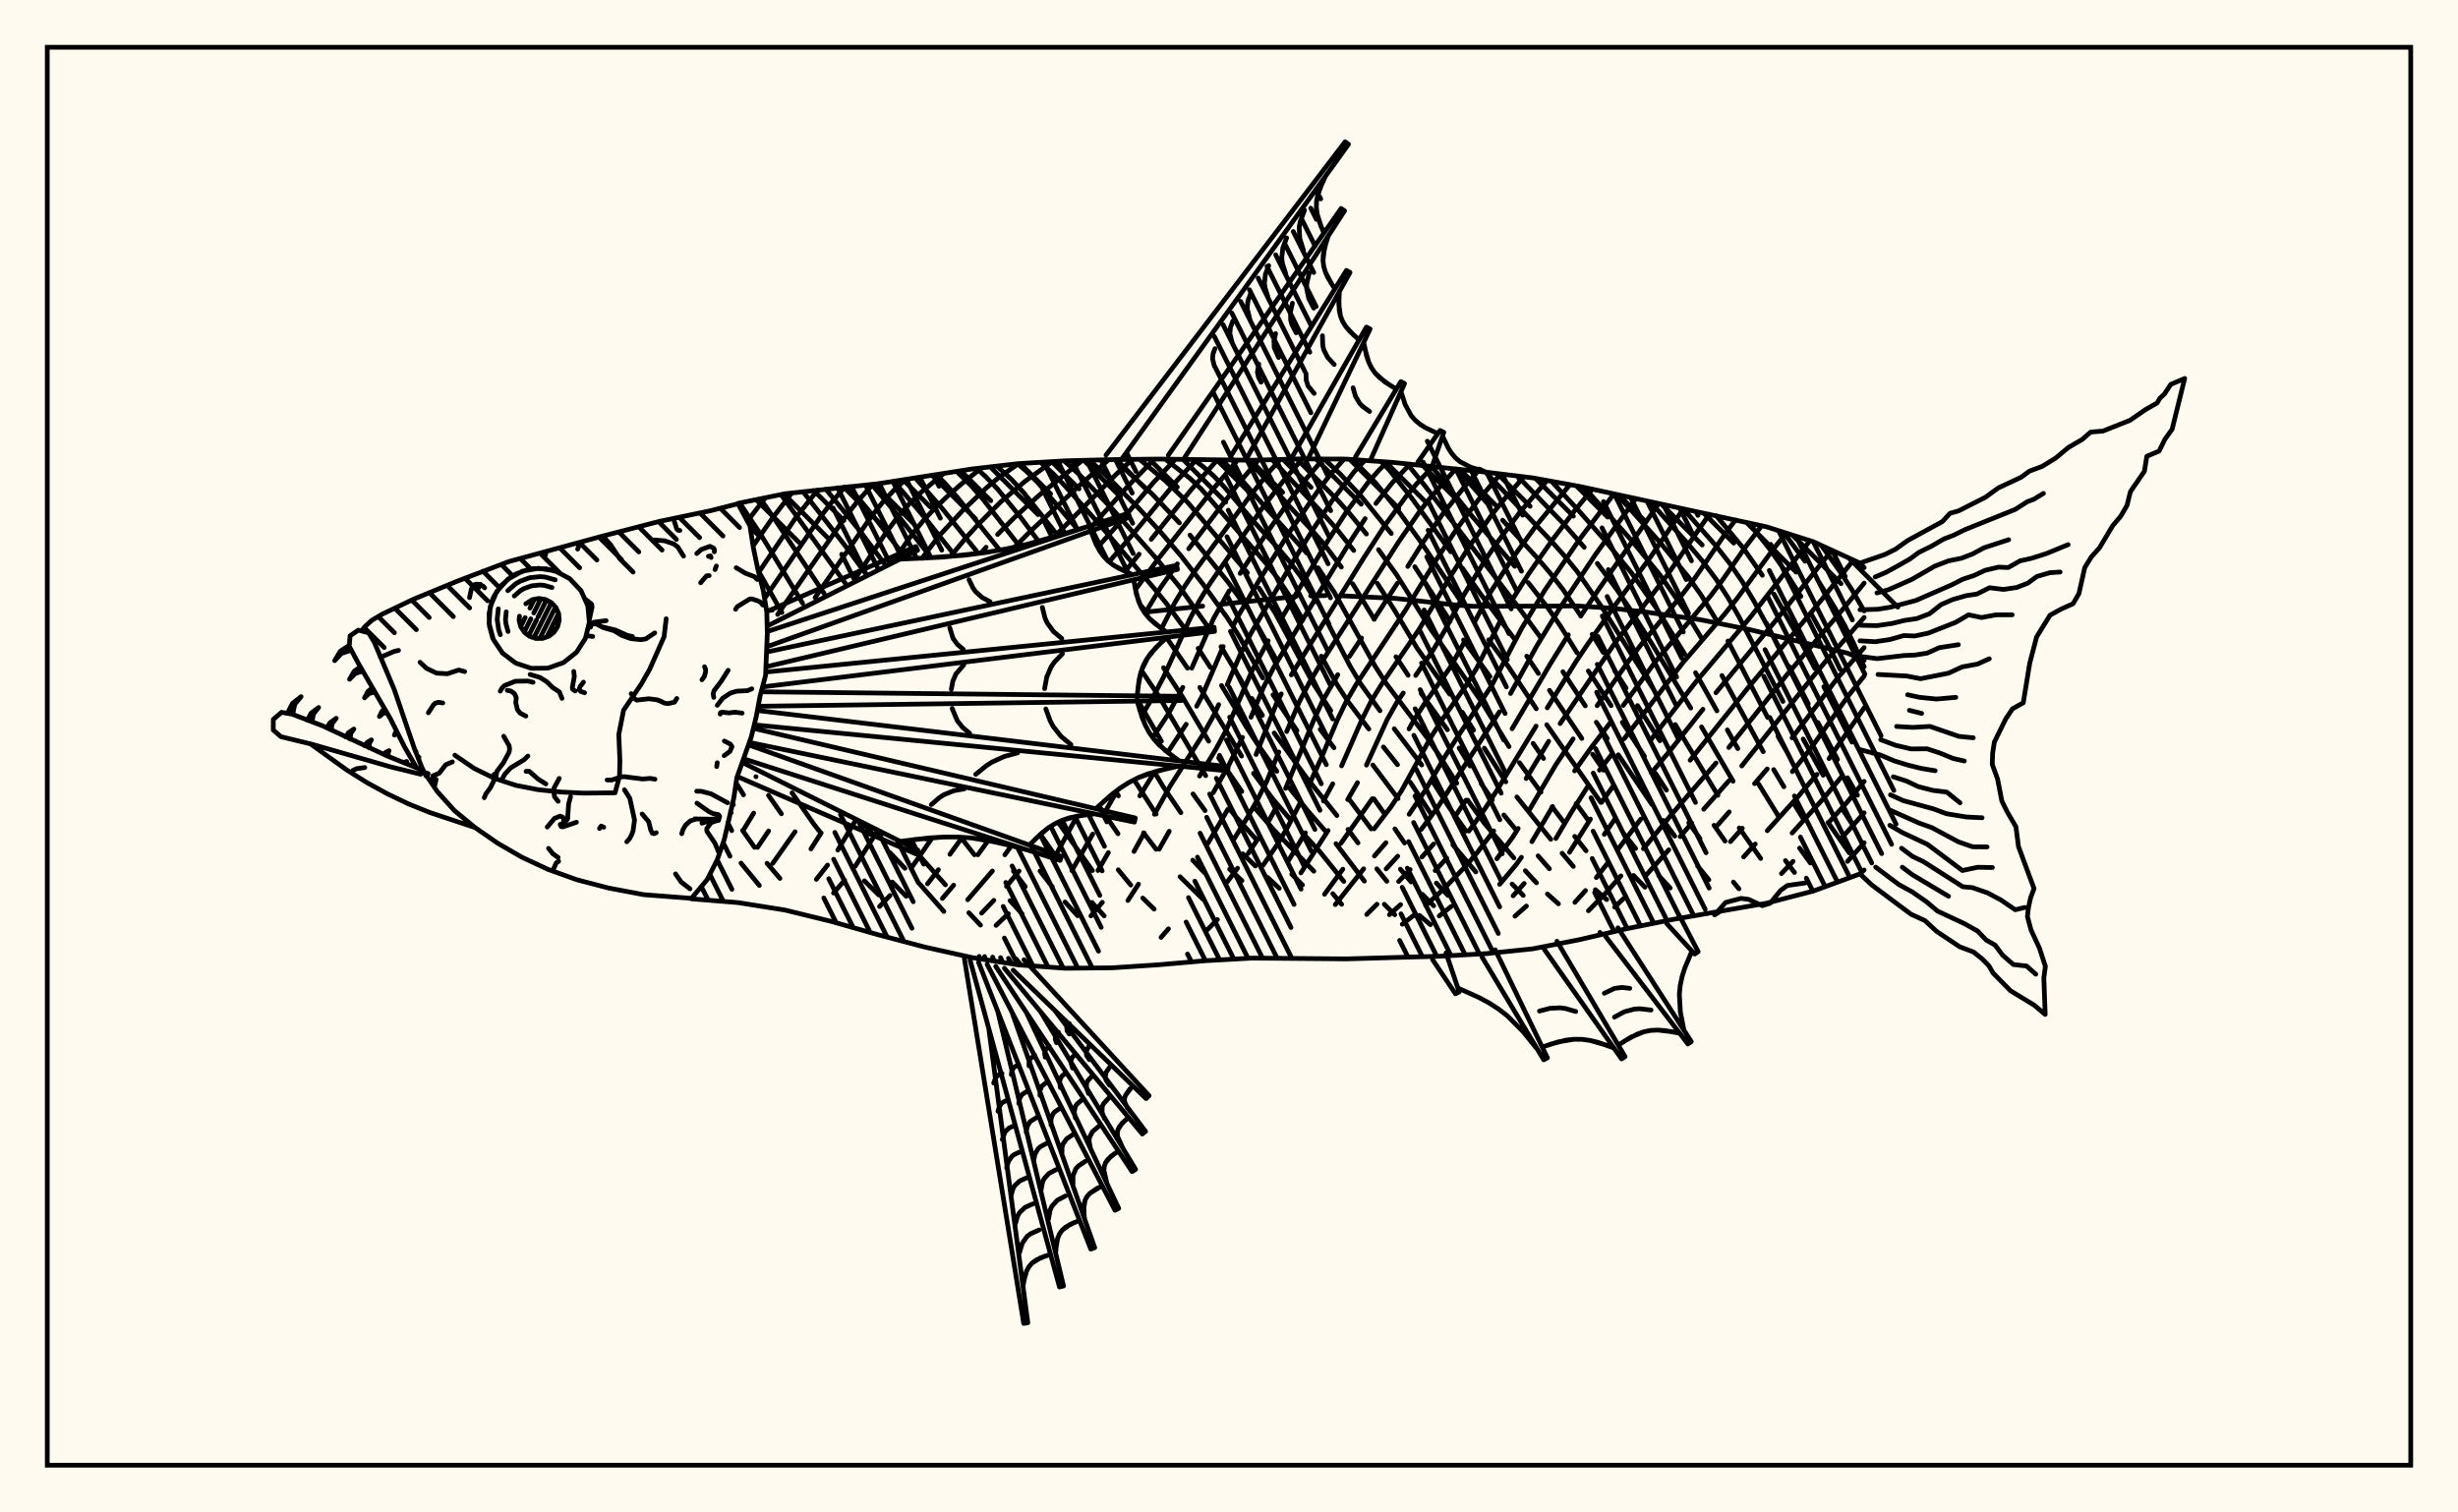 <svg xmlns="http://www.w3.org/2000/svg" width="520" height="320"><rect x="0" y="0" width="520" height="320" fill="floralwhite"/><rect x="10" y="10" width="500" height="300" stroke="black" stroke-width="1" fill="none"/><path stroke="black" stroke-width="1" fill="none" stroke-linecap="round" stroke-linejoin="round" d="
M 156.13 106.5 166.03 104.47 185.81 102.34 205.59 99.23 215.48 98.09 225.37 97.5 235.26 97.24 245.15 97.13 264.93 97.38 274.82 97.1 284.71 97.13 294.6 97.83 314.37 99.9 324.26 101.11 334.15 102.91 373.71 111.46 383.6 114.61 393.49 119.14 394.37 120.1 
M 394.37 184.07 393.49 184.9 383.6 188.53 373.71 191.1 353.93 194.53 344.04 196.51 334.15 198.81 324.26 200.75 314.37 201.77 304.49 202.32 284.71 202.88 264.93 202.71 255.04 203.26 245.15 204.12 235.26 204.77 225.37 204.86 215.48 204.15 205.59 202.59 195.7 200.39 185.81 197.78 175.92 194.96 166.03 192.54 156.14 190.97 146.28 190.17 
M 394.37 139.71 390.87 138.2 370.19 133.22 359.67 131.11 348.39 129.53 340.91 128.67 333.7 128.21 311.78 128.28 308.41 128.05 295.24 126.61 283.56 126.04 
M 280.4 126.01 277.28 126.07 
M 274.17 126.21 257.78 127.91 
M 254.44 128.24 242.09 129.53 
M 163.4 129.08 162.16 129.21 
M 156.76 182.61 160.64 187.34 
M 154.54 171.69 154.69 171.94 
M 157.1 175.7 159.62 179.27 
M 162.27 182.65 165 185.85 
M 155.73 165.63 157.3 168.17 
M 159.92 164.33 159.93 164.34 
M 162.58 168.28 165.31 172.18 
M 167.56 167.75 172.16 174.35 173.62 176.21 
M 182.87 186.37 185.92 189.36 
M 188.77 186.62 191.72 189.64 
M 183.16 174.75 184.92 176.75 
M 188.2 180.33 191.44 183.71 
M 194.46 186.92 199.68 192.84 
M 191.67 177.85 200.01 187.21 
M 204.96 193.12 207.43 195.73 
M 160.41 120.75 165.41 129.6 
M 156.5 106.42 161.02 113.22 169.79 127.62 
M 203.32 177.23 206.14 180.85 
M 213.68 190.55 216.26 193.39 
M 160.86 105.53 163.86 109.8 174.34 125.56 
M 214.4 184.31 216.9 187.59 
M 165.22 104.64 178.9 123.5 
M 220.02 184.28 222.64 187.66 
M 225.31 190.84 227.98 193.75 
M 169.89 104.03 179.26 116.07 183.26 121.53 
M 220.36 176.9 222.94 180.61 
M 230.99 190.92 233.59 193.78 
M 174.7 103.48 182.13 112.6 187.4 119.66 
M 223.85 173.96 231.11 184.19 
M 179.57 102.97 184.93 109.38 191.76 118.25 
M 236.57 184.03 239.22 187.26 
M 241.75 190.01 244.16 192.35 
M 184.42 102.48 190.44 109.64 196.99 118.01 
M 232.48 170.49 236.52 176.4 
M 189.08 101.82 196.12 110.09 202.09 117.64 
M 236.03 167.46 236.61 168.38 
M 241.92 176.2 244.58 179.69 
M 249.64 185.49 254.46 190.23 
M 193.64 101.11 199.23 107.46 206.98 117.1 
M 239.92 164.99 244.59 172.24 
M 252.32 181.99 254.81 184.64 
M 198.06 100.41 199.81 102.14 202.38 105.04 211.49 116.38 
M 244.2 163.31 246.03 166.37 249.82 171.95 
M 260.14 183.9 262.74 186.34 
M 202.38 99.74 205.48 102.79 207.97 105.65 215.66 115.52 
M 240.57 147.94 245.7 156.83 
M 252.39 167.98 254.93 171.51 
M 262.93 180.66 265.58 183.23 
M 268.17 185.65 270.63 187.94 
M 206.6 99.12 208.44 100.77 210.99 103.41 215.97 109.52 219.7 114.51 
M 241.49 141.87 245.07 147.16 255.07 164.12 
M 260.14 171.17 261.5 172.88 265.58 177.39 
M 273.28 184.96 275.54 187.24 
M 210.91 98.62 214 101.45 216.56 104.23 223.81 113.35 
M 246.14 141.27 250.16 147.45 255.7 156.82 
M 257.81 160.34 262.71 167.46 
M 265.4 170.9 269.44 175.54 277.95 184.33 
M 281.96 189.08 283.83 191.34 
M 215.26 98.11 217.08 99.65 219.65 102.22 228.02 112.06 
M 241.17 127.89 242.76 129.79 
M 246.79 134.91 251.22 141.37 
M 253.82 145.44 262.66 159.97 
M 265.19 163.61 269.18 168.93 273.07 173.51 
M 275.59 176.26 279.19 180.16 284.28 186.49 
M 220.14 97.81 222.81 100.23 225.29 102.8 232.57 110.91 244.14 124.46 246.72 127.63 250.76 133.17 
M 253.47 137.18 256.06 141.2 
M 258.42 145.04 263.74 153.92 266.14 157.6 270.12 163.19 
M 272.77 166.7 276.61 171.49 280.34 175.77 
M 282.63 178.5 288.64 186.43 
M 292.86 191.32 295.07 193.54 
M 225.16 97.52 228.46 100.53 235.62 108.02 244.7 118.25 249.41 124 255.77 132.95 
M 258.31 136.82 262.74 144.26 
M 264.83 147.77 267.07 151.35 
M 269.56 155.09 276.33 164.45 282.83 172.55 
M 285.17 175.49 287.29 178.34 
M 291.27 183.82 293.39 186.46 
M 300.28 193.67 302.61 195.64 
M 230.5 97.37 233.91 100.5 240.91 107.54 245.45 112.48 249.92 117.7 254.55 123.67 259.59 130.64 261.99 134.37 267.14 143.44 
M 269.31 147.01 274.37 154.57 
M 285.45 169.15 290.09 175.38 
M 296.26 183.9 298.52 186.6 
M 300.89 189.21 303.3 191.64 
M 235.77 97.23 243.78 104.56 249.51 110.63 
M 251.74 113.21 259.85 123.22 263.54 128.37 
M 265.8 131.96 269.8 139.23 
M 279.3 154.32 282.2 158.21 
M 290.64 169 292.97 172.26 
M 295.1 175.37 297.14 178.36 
M 303.87 186.84 306.31 189.44 
M 241.04 97.17 246.59 101.77 251.27 106.31 263.9 121.18 
M 266.36 124.43 269.76 129.67 277.79 144.57 281.53 150.36 
M 290.43 161.85 295.76 168.96 
M 246.53 97.15 251.73 101.19 254.05 103.38 267.81 119.16 270.27 122.29 272.56 125.72 275.63 131.18 
M 279.53 138.83 282.74 144.66 285.21 148.48 289.58 154.24 
M 292.67 158.04 295.65 161.79 
M 298.33 165.48 302.88 172.44 
M 307.36 178.74 312.21 184.48 
M 252.54 97.25 254.43 98.65 256.71 100.65 258.9 102.91 265.42 110.56 270.32 115.9 272.79 118.79 275.17 121.97 278.47 127.31 
M 280.51 131.07 285.59 140.89 287.89 144.75 291.94 150.38 
M 294.96 154.19 300.77 161.85 
M 303.24 165.59 306.65 170.94 310.15 175.82 
M 319.89 187.04 322.24 189.45 
M 258.39 97.32 261.51 100.18 267.96 107.61 276.45 117.02 
M 278.85 120.14 282.3 125.36 290.89 140.91 293.34 144.72 302 156.21 304.65 160.08 308.18 165.71 
M 310.5 169.3 314.14 174.32 320.28 181.53 
M 322.68 184.22 325.04 186.78 
M 327.36 189.14 329.7 191.23 
M 263.93 97.37 266.29 99.77 272.88 107.22 277.69 112.34 280.14 115.16 283.77 119.99 
M 286.15 123.5 290.74 131.03 
M 295.32 138.95 297.89 142.87 
M 300.65 146.7 306.21 154.4 
M 308.69 158.26 311.01 162.07 
M 313.33 165.76 315.72 169.24 
M 318.15 172.43 320.57 175.4 
M 325.4 181.08 327.78 183.81 
M 269.13 97.26 280.24 109.07 282.68 111.81 286.39 116.47 
M 291.38 123.42 294.98 129.05 299.77 137.09 306.68 146.86 
M 309.32 150.66 311.75 154.49 
M 314.02 158.29 318.56 165.42 
M 320.9 168.62 328.07 177.58 
M 330.47 180.52 332.84 183.32 
M 337.51 188.24 339.9 190.33 
M 274.37 97.12 282.92 105.76 285.33 108.43 289.07 112.99 
M 291.63 116.3 295.43 121.57 302.75 133.24 313.66 148.8 319.24 157.97 
M 321.44 161.36 325.99 167.62 
M 328.34 170.68 330.73 173.81 
M 333.14 176.96 335.54 180.01 
M 280.14 97.12 283.42 100.18 288.1 105.16 294.34 112.88 
M 299.3 119.9 306.79 131.43 
M 309.61 135.4 315.21 143.15 
M 324.33 157.28 326.54 160.48 
M 333.43 170 335.83 173.32 
M 345.58 185.22 348 187.71 
M 286.18 97.23 290.97 102.12 295.79 108.06 300.67 114.78 309.31 127.61 
M 314.94 135.37 319.13 141.08 325.01 149.96 
M 327.22 153.34 338.64 169.76 
M 343.55 176.42 346.02 179.53 
M 350.91 185.25 353.34 187.89 
M 292.22 97.66 293.88 99.41 298.5 105.18 306.92 116.75 
M 309.4 120.23 313.21 125.67 320.31 135.09 
M 322.99 138.83 325.46 142.49 
M 327.8 146.06 334.64 156.24 
M 336.93 159.58 339.24 162.96 
M 297.69 98.13 301.24 102.52 321.68 129.08 325.78 134.68 
M 330.64 142.12 335.37 149.34 
M 337.71 152.81 340.03 156.23 
M 342.36 159.69 349.45 170.18 
M 351.87 173.58 354.3 176.9 
M 359.13 183.21 361.51 186.14 
M 302.86 98.64 311.06 108.79 320.46 119.82 
M 323.3 123.26 327.51 128.68 330.1 132.43 333.66 138.15 
M 336.02 141.96 340.84 149.29 
M 343.21 152.83 347.9 160.02 
M 350.23 163.63 352.55 167.18 
M 357.26 174.08 359.64 177.42 
M 366.71 186.63 367.88 188.05 
M 308.23 99.22 315.22 107.14 
M 317.88 110.06 324.96 117.77 327.84 121.12 330.63 124.69 334.45 130.34 
M 336.83 134.21 339.19 138.07 
M 341.57 141.87 344 145.59 
M 346.42 149.28 351.15 156.73 
M 362.61 174.62 364.94 177.95 
M 314.26 99.89 328 114.28 330.87 117.49 333.65 120.91 338.84 128.4 349.66 145.6 
M 354.41 153.3 363.42 168.27 
M 367.94 175.17 372.48 181.63 
M 321.02 100.71 330.97 111.01 335.15 115.79 
M 337.92 119.2 342.03 124.71 344.64 128.57 349.48 136.24 357.69 149.81 
M 359.97 153.8 366.64 165.29 
M 377.72 182.09 379.63 184.6 
M 328.22 101.83 333.89 107.94 339.4 114.18 345.16 121.22 350.56 128.89 356.44 138.43 
M 358.7 142.33 363.22 150.4 
M 365.43 154.43 367.64 158.39 
M 372.05 165.89 376.34 172.85 
M 380.71 179.44 382.98 182.59 
M 335.17 103.14 345.14 114.32 351.15 121.61 356.5 129.29 359.97 135.04 
M 364.28 142.93 373.02 159.05 
M 375.23 162.83 377.39 166.46 
M 379.48 169.96 381.57 173.39 
M 342.12 104.67 351 114.55 357.15 122.04 359.87 125.89 363.41 131.71 
M 365.56 135.63 373.96 151.81 
M 376.15 155.8 378.36 159.66 
M 386.73 174.02 391.22 180.45 
M 349.14 106.22 356.94 114.88 360.11 118.64 363.01 122.5 365.55 126.43 367.82 130.38 377.19 148.41 
M 381.47 156.36 385.7 164.02 
M 389.8 171.22 391.94 174.55 
M 356.17 107.72 362.89 115.33 365.9 119.16 368.6 123.08 370.99 127.07 376.39 137 
M 378.47 140.97 382.55 148.92 
M 384.58 152.86 388.74 160.69 
M 390.85 164.56 392.95 168.24 
M 363.07 109.1 368.73 115.87 372.83 121.72 
M 375.29 125.69 380.89 135.6 383.93 141.43 
M 385.84 145.29 391.78 157.01 
M 370.02 110.63 374.57 116.41 377.26 120.27 380.99 126.18 
M 383.31 130.13 386.53 135.97 389.28 141.62 
M 377.34 112.61 381.85 118.74 
M 384.46 122.59 388.09 128.47 390.25 132.35 392.15 136.13 394.37 141.09 
M 385.3 115.38 389.23 120.89 391.75 124.73 394.37 129.26 
M 156.19 106.48 156.13 106.56 
M 161.91 105.31 158.11 110.26 
M 167.5 104.3 163.26 109.82 159.32 115.5 
M 172.98 103.67 168.27 109.64 160.5 121.11 
M 178.72 103.05 175.91 106.31 173.5 109.45 161.75 126.63 
M 184.69 102.45 181.24 106.27 178.87 109.34 164.52 130 
M 191.6 101.43 189.13 103.69 186.63 106.39 184.27 109.37 172.44 126.42 
M 199.68 100.16 194.83 104.18 192.23 106.75 189.76 109.59 187.43 112.72 180.74 122.67 
M 207.66 98.99 203.22 102.54 200.61 104.83 197.98 107.32 195.43 110.03 192.99 113 188.8 119.03 
M 215.47 98.09 211.22 101.09 208.77 103.14 203.71 107.96 198.64 113.4 195.06 118.12 
M 159.44 172.04 157.21 175.71 
M 222.62 97.67 216.83 101.85 211.77 106.13 206.77 111.14 204.28 113.87 201.09 117.73 
M 162.6 175.81 160.26 179.29 
M 228.98 97.41 219.9 104.73 214.77 109.33 211.04 113.08 
M 208.61 115.78 207.52 117.03 
M 168.19 175.98 163.47 182.68 
M 234.55 97.26 228.1 102.95 217.75 112.63 214.67 115.74 
M 173.72 176.22 171.56 179.61 
M 239.54 97.19 236.07 100.41 223.01 113.59 
M 180.91 173.74 177.25 179.85 
M 175.07 183.03 172.7 186.05 
M 244.21 97.14 238.86 102.59 230.57 111.81 
M 185.6 175.84 180.95 183.25 
M 178.7 186.23 176.33 188.94 
M 248.66 97.18 244.03 102.07 236.8 110.66 232.21 115.77 
M 253.12 97.25 249.17 101.47 239.55 113.18 234.64 118.86 
M 197.23 177.24 192.72 183.76 
M 188.29 189.46 186.07 191.8 
M 257.5 97.31 252.02 103.59 243.55 114.11 
M 240.98 117.25 238.02 120.9 
M 203.56 177.16 200.96 180.75 
M 198.52 184.01 196.22 187 
M 261.82 97.35 256.97 103.09 245.05 118.21 240.21 124.74 
M 209.08 177.82 206.87 180.85 
M 201.75 187.28 199.37 190.09 
M 266.21 97.35 261.73 102.67 251.48 116.1 
M 249.07 119.29 245.51 124.33 242.23 129.76 
M 213.98 178.92 212.58 180.86 
M 209.94 184.29 204.72 190.36 
M 270.86 97.21 268.72 99.58 264.28 105.14 253.01 120.51 250.71 123.92 248.54 127.5 245.72 132.98 
M 242.8 139.16 241.57 141.65 
M 215.58 184.29 212.92 187.53 
M 210.25 190.49 207.66 193.2 
M 275.49 97.1 271.34 101.94 266.92 107.68 255.89 123.57 253.65 127.25 251.64 131.13 246.14 143.26 244.14 147.09 241.51 151.45 
M 227.86 172.67 223.55 180.56 
M 213.32 193.31 210.72 195.79 
M 279.92 97.12 276.31 101.33 271.81 107.32 267.69 113.2 262.35 121.33 
M 260.05 124.99 256.73 130.87 252.12 141.36 
M 250.23 145.43 247.08 151.19 243.87 156.04 
M 235.72 168.38 233.4 172.43 
M 231.18 176.47 226.75 184.2 
M 284.35 97.13 281.35 100.51 279.02 103.57 272.63 112.83 266.48 122.61 261.88 130.43 260.8 132.53 
M 258.77 136.8 254.21 147.47 253.16 149.42 
M 250.94 153.24 247.02 159.18 
M 244.26 163.3 241.13 168.39 
M 234.48 180.39 232.28 184.18 
M 288.74 97.41 286.5 99.78 281.82 105.92 277.56 112.35 273.58 118.74 264.61 134.05 262.44 138.33 259.63 144.87 
M 257.81 149.09 256.87 151.16 254.71 155.06 247.53 166.34 244.23 172.28 
M 242.06 176.23 239.9 180.15 
M 233.21 190.9 230.79 193.79 
M 293.46 97.75 291.77 99.42 289.33 102.2 284.7 108.5 280.47 115.14 270.71 131.49 
M 268.28 135.57 264.89 141.89 259.34 154.62 257.21 158.54 253.76 164.2 
M 247.36 175.88 245.21 179.68 
M 240.85 187.07 238.61 190.52 
M 298.28 98.19 294.58 102.1 291.08 106.52 
M 288.79 109.74 285.49 114.81 269.47 141.19 267.34 145.34 264.64 151.75 
M 262.86 156.01 259.88 162.04 256.65 167.73 
M 303.16 98.67 299.68 102.39 297.41 105.1 292.94 111.2 288.47 118.1 273.19 142.79 
M 271.06 146.81 270.05 148.85 265.73 159.63 
M 259.77 171.21 255.57 178.38 
M 307.96 99.19 302.45 105.49 300.25 108.33 295.94 114.57 279.18 140.76 276.91 144.58 274.88 148.46 272.2 154.78 
M 270.54 159.11 267.97 165.35 266.04 169.14 264.02 172.73 260.87 177.83 
M 247.19 196.52 245.62 198.33 
M 312.65 99.71 309.85 102.95 305.28 108.68 301 114.79 297.82 119.85 
M 295.61 123.41 290.68 131.03 
M 288.04 134.99 285.45 138.92 
M 283.01 142.75 279.75 148.4 277.93 152.35 271.98 166.8 
M 270.14 170.56 268.22 174.05 
M 266.2 177.36 264.07 180.56 
M 261.81 183.7 259.46 186.8 
M 317.44 100.28 312.76 105.75 308.19 111.89 303.91 118.34 297.33 129.1 286.94 144.75 284.77 148.48 282.92 152.32 279.55 160.32 276.86 166.24 
M 275.01 169.98 272.29 175.21 270.39 178.43 267.23 183.05 
M 257.55 194.56 255.17 196.95 
M 322.39 100.88 318.32 105.51 315.83 108.61 311.18 115.1 306.82 121.97 300.23 133.14 292.32 144.72 290 148.5 288.08 152.33 283.82 162.04 
M 281.95 165.84 279.98 169.48 
M 276.17 176.19 272.39 182.39 
M 327.28 101.66 321.58 108.33 316.64 114.9 314.28 118.38 309.78 125.71 305.67 133.35 303.4 137.21 299.49 142.91 
M 296.87 146.63 295.59 148.47 293.45 152.27 289.08 161.88 
M 287.18 165.6 285.11 169.17 
M 280.96 175.72 275.21 184.68 
M 332.12 102.54 324.96 111.24 319.98 118.08 315.12 125.6 312.01 131.49 
M 310.04 135.41 306.79 141.21 301.55 148.59 299.13 152.32 298.09 154.22 
M 290.3 169 283.66 178.45 
M 336.86 103.51 333.21 107.94 328.39 114.26 323.4 121.4 319.67 127.28 
M 317.43 131.31 312.44 141.28 310.14 145.06 304.95 152.46 302.57 156.22 296.53 167.25 294.31 170.65 290.71 175.36 
M 284.08 183.89 280.21 189.2 
M 341.43 104.51 334.14 114.13 326.8 124.89 321.89 133 315.57 145.05 308.06 156.35 305.67 160.1 301.44 167.34 298.11 172.29 
M 293.2 178.3 290.76 181.11 
M 288.49 183.82 282.49 191.39 
M 346.05 105.53 337.44 117.45 330.07 128.53 325.09 136.7 319.56 146.73 
M 317.2 150.61 304.11 170.86 300.66 175.5 
M 295.69 181.15 293.24 183.84 
M 350.9 106.6 338.27 124.6 334.4 130.34 
M 331.79 134.31 328.03 140.38 319.89 154.19 
M 310.15 169.29 307.91 172.6 
M 303.28 178.58 300.81 181.33 
M 298.32 183.97 295.89 186.51 
M 291.31 191.31 289.13 193.48 
M 356.09 107.7 349.13 117.92 341.39 128.45 335.96 136.17 333.33 140.1 327.33 149.77 
M 324.96 153.63 316.53 167.46 314.19 171.05 310.75 175.83 
M 306.07 181.56 303.62 184.2 
M 296.31 191.39 293.94 193.53 
M 361.61 108.81 352.69 121.72 341.58 136.14 330.05 153.09 
M 327.63 156.84 322.86 164.72 
M 316 175.79 312.55 180.33 310.21 183.1 305.32 188.19 301.59 191.58 
M 299.11 193.65 296.66 195.55 
M 367.18 110 365.54 112.11 358.67 122.15 356.02 125.61 347.34 136.19 344.48 139.94 337.88 149.31 
M 332.8 156.33 329.14 161.8 323.4 171.59 
M 321.18 175.28 320.07 177.05 316.67 181.69 
M 307.01 191.78 304.47 193.8 
M 372.7 111.23 369.12 115.91 364.46 122.64 361.89 126.06 350.22 139.98 343.4 149.25 
M 340.75 152.79 336.83 157.89 333.11 163.1 
M 328.47 170.64 324.08 178.08 
M 321.86 181.38 320.74 182.95 317.26 187.1 
M 377.86 112.78 374.96 116.44 367.46 126.65 364.78 130.02 355.99 140.24 343.61 156.3 
M 340.96 159.63 338.37 162.95 
M 335.9 166.39 332.44 171.84 329.15 177.41 
M 322.45 186.92 320.11 189.53 
M 382.9 114.38 370.21 130.68 358.82 144.21 349.19 156.58 
M 341.23 166.39 338.78 169.78 
M 336.46 173.3 332.03 180.34 
M 322.92 191.7 320.49 193.84 
M 387.55 116.42 375.62 131.34 363.01 146.57 
M 360.26 150.06 353.4 158.71 349.34 163.55 
M 341.72 173.17 339.39 176.54 
M 392.1 118.51 384.23 128.29 369.79 145.54 357.55 160.85 
M 347.11 173.3 342.34 179.62 
M 340.02 182.72 337.71 185.68 
M 335.42 188.42 333.17 190.92 
M 394.37 123.37 390.17 128.54 378.01 142.79 365.74 158.16 
M 363.03 161.43 353.76 172.16 347.67 179.57 
M 342.91 185.32 339.39 189.28 336.04 192.69 
M 394.37 130.64 386.41 139.69 383.44 143.28 368.47 162.06 
M 365.76 165.19 360.43 171.21 
M 357.9 174.14 355.45 177.01 
M 353.03 179.8 348.22 185.19 
M 343.47 190.11 341.58 191.93 
M 394.37 137.02 388.72 143.48 379.12 156.12 
M 373.86 162.69 371.18 165.8 
M 365.82 171.78 363.26 174.69 
M 394.37 143.03 390.99 147.25 383.07 158.35 379.18 163.26 
M 368.59 175.24 366.08 178.07 
M 394.37 149.75 386.94 160.51 
M 384.38 163.84 380.46 168.45 373.87 175.76 
M 371.33 178.58 368.87 181.31 
M 389.52 164.42 385.61 169.11 379.13 176.25 
M 394.37 165.32 390.76 169.74 386.85 174.04 
M 379.33 182.24 376.87 184.83 
M 394.37 171.98 389.54 177.39 
M 394.37 178.31 390.85 182.25 
M 233.98 96.29 284.57 30 285.28 30.52 237.23 97.22 
M 247.17 96.29 283.72 44.11 284.45 44.6 250.36 97.21 
M 260.35 96.55 284.84 57.21 285.6 57.65 263.53 97.37 
M 273.55 96.37 289.07 69.2 289.85 69.61 276.71 97.11 
M 286.77 96.64 296.36 80.74 297.14 81.15 289.86 97.5 
M 299.95 97.78 304.65 91.07 305.44 91.47 302.98 98.66 
M 312.93 99.24 314.38 99.9 
M 280.41 37.29 279.2 39.93 278.52 42.59 278.48 43.93 278.65 45.27 279.01 46.62 280.06 49.33 
M 280.98 49.95 280.17 52.58 279.89 55.14 280.04 56.38 280.41 57.6 280.95 58.79 282.39 61.14 
M 283.35 61.7 283.23 64.4 283.59 66.9 284.05 68.03 284.71 69.09 285.54 70.07 287.51 71.91 
M 288.5 72.43 289.1 75.28 289.55 76.6 290.14 77.82 290.91 78.92 292.94 80.78 295.4 82.33 
M 296.38 82.84 297.26 85.57 298.54 87.94 299.41 88.93 300.43 89.78 301.59 90.51 304.18 91.74 
M 305.17 92.25 306.37 94.76 307.08 95.88 307.91 96.87 308.88 97.69 311.2 98.88 313.87 99.67 
M 279.76 38.61 278.76 41.26 278.52 42.59 278.48 43.93 278.65 45.27 279.5 47.97 
M 275.98 44.47 275.08 46.85 274.85 48.05 274.97 50.47 275.74 52.9 
M 272.19 50.33 271.39 52.45 271.16 54.58 271.29 55.66 271.97 57.82 
M 268.4 56.19 267.7 58.04 267.5 59.91 267.62 60.85 268.21 62.74 
M 264.61 62.05 264.01 63.64 263.84 65.24 264.45 67.67 
M 260.82 67.91 260.32 69.23 260.18 70.57 260.69 72.59 
M 257.03 73.77 256.63 74.83 256.52 75.9 256.92 77.52 
M 280.54 51.27 279.94 53.87 279.89 55.14 280.04 56.38 280.41 57.6 281.64 59.97 
M 276.98 57.71 276.46 59.95 276.42 61.04 276.87 63.15 277.92 65.19 
M 273.42 64.15 272.99 66.02 273.06 67.83 273.32 68.71 274.21 70.41 
M 269.86 70.59 269.51 72.1 269.57 73.55 270.49 75.64 
M 266.3 77.03 266.01 78.73 266.24 79.81 266.78 80.86 
M 283.25 63.07 283.32 65.68 283.59 66.9 284.05 68.03 284.71 69.09 286.49 71.01 
M 279.77 71.04 279.83 73.04 280.03 73.97 280.89 75.65 282.26 77.12 
M 276.29 79.01 276.33 80.4 276.72 81.66 278.02 83.24 
M 288.77 73.87 289.55 76.6 290.14 77.82 290.91 78.92 291.85 79.9 294.14 81.57 
M 286.25 82.05 286.75 83.83 287.64 85.33 288.25 85.97 289.74 87.06 
M 162.2 129.41 193.75 115.63 194.12 116.43 162.29 132.47 
M 162.32 133.62 238.71 108.59 238.99 109.42 162.26 136.82 
M 162.23 137.94 248.91 119.61 249.1 120.47 162.06 141.08 
M 162 142.19 256.85 132.71 256.95 133.59 161.31 145.34 
M 161.03 146.37 249.95 147.32 249.95 148.21 160.39 149.43 
M 160.23 150.32 259.83 162.23 259.73 163.1 159.56 153.36 
M 159.38 154.09 240.18 173.07 239.99 173.94 158.53 157.08 
M 158.35 157.59 224.54 181.21 224.26 182.05 157.32 160.54 
M 157.04 161.31 194.18 179.88 193.8 180.68 155.97 164.29 
M 190.39 118.31 199.48 117.87 208.47 116.91 212.92 116.13 217.33 115.15 221.7 113.98 230.4 111.31 
M 230.76 112.36 231.9 115.2 233.43 117.66 234.41 118.69 235.55 119.57 236.81 120.32 239.59 121.58 
M 239.84 122.67 240.41 125.73 241.44 128.5 242.21 129.73 243.16 130.85 244.26 131.87 246.76 133.72 
M 246.88 134.83 244.47 137.07 242.53 139.55 241.83 140.92 241.31 142.4 240.96 143.95 240.57 147.22 
M 240.57 148.33 241.62 151.8 242.29 153.43 243.11 154.96 244.1 156.36 246.57 158.83 249.48 160.99 
M 249.36 162.09 244.94 163.09 240.77 164.55 238.82 165.56 236.96 166.74 235.19 168.1 231.81 171.11 
M 231.57 172.19 228.01 172.64 224.68 173.56 223.15 174.29 221.7 175.21 220.34 176.3 217.75 178.79 
M 217.4 179.84 211.48 178.3 205.53 177.29 202.54 177.09 199.53 177.1 196.51 177.29 190.44 178.01 
M 194.94 118.12 203.99 117.48 208.47 116.91 212.92 116.13 217.33 115.15 226.06 112.68 
M 231.31 113.8 232.6 116.49 233.43 117.66 234.41 118.69 235.55 119.57 238.18 120.97 
M 205 122.65 205.84 124.4 206.38 125.16 207.75 126.4 209.46 127.31 
M 240.1 124.22 240.85 127.16 241.44 128.5 242.21 129.73 243.16 130.85 245.48 132.81 
M 220.51 128.51 221.08 130.77 221.54 131.79 222.85 133.59 224.63 135.1 
M 200.92 132.8 201.63 135.09 202.55 136.34 203.79 137.39 
M 245.64 135.93 243.42 138.26 242.53 139.55 241.83 140.92 241.31 142.4 240.73 145.57 
M 224.76 138.31 223.05 140.1 222.37 141.09 221.44 143.27 220.99 145.7 
M 203.88 140.69 202.21 142.62 201.57 144.14 201.26 145.84 
M 241.07 150.09 242.29 153.43 243.11 154.96 244.1 156.36 245.26 157.65 247.99 159.93 
M 221.25 149.99 222.19 152.55 222.82 153.72 224.46 155.79 226.56 157.54 
M 201.43 149.89 202.52 152.49 203.67 153.93 205.13 155.14 
M 247.13 162.56 242.81 163.74 240.77 164.55 238.82 165.56 236.96 166.74 233.49 169.57 
M 215.29 159.28 212.48 160.05 209.88 161.23 208.68 162 206.42 163.84 
M 229.78 172.38 226.31 173.01 224.68 173.56 223.15 174.29 221.7 175.21 219.03 177.51 
M 204.01 166.9 201.75 167.31 199.7 168.14 198.76 168.74 197.02 170.24 
M 214.44 179.04 208.52 177.71 205.53 177.29 202.54 177.09 199.53 177.1 193.48 177.61 
M 216.62 203.05 243.09 231.82 242.46 232.44 214.34 205.26 
M 214.98 202.9 215.74 203.9 
M 223.13 213.75 242.35 239.39 241.66 239.93 212.49 204.86 
M 213.34 202.76 213.92 203.73 
M 220.16 214.09 240.24 247.41 239.49 247.88 210.65 204.45 
M 211.67 202.62 212.1 203.54 
M 217.13 214.21 236.67 255.67 235.88 256.07 208.83 204.03 
M 210 202.5 210.28 203.31 
M 214.09 214.16 231.59 263.98 230.76 264.28 207.02 203.61 
M 208.3 202.38 208.47 203.07 
M 211.08 213.98 224.99 272.08 224.14 272.3 205.23 203.17 
M 207.16 202.36 207.2 202.67 
M 209.19 217.66 217.44 279.87 216.57 280 204.02 202.83 
M 239.65 229.72 238.11 231.72 237.9 232.39 237.89 233.06 238.49 234.4 239.62 235.74 
M 238.74 236.43 237.36 237.67 236.5 239.01 236.37 239.73 236.44 240.49 237.55 242.94 
M 236.61 243.54 235 244.67 233.89 245.99 233.62 246.75 233.54 247.58 234.17 250.37 
M 233.17 250.86 230.58 252.46 229.98 253.14 229.56 253.91 229.26 255.74 229.43 257.83 
M 228.39 258.21 226.35 259.08 224.74 260.25 224.17 261.02 223.78 261.91 223.53 262.91 223.32 265.11 
M 222.24 265.39 220.09 266.14 218.34 267.24 217.69 267.99 217.2 268.87 216.85 269.88 216.41 272.12 
M 239.04 230.39 238.11 231.72 237.9 232.39 237.89 233.06 238.1 233.72 239.02 235.07 
M 234.77 225.77 234 226.87 233.82 227.97 233.99 228.53 234.75 229.63 
M 230.49 221.16 229.75 222.46 229.88 223.33 230.47 224.2 
M 226.21 216.54 225.67 217.49 225.77 218.13 226.2 218.77 
M 238.02 237.04 236.84 238.32 236.5 239.01 236.37 239.73 236.44 240.49 237.09 242.11 
M 234.5 232.38 233.49 233.48 233.19 234.07 233.14 235.35 233.7 236.74 
M 230.98 227.72 230.13 228.64 229.88 229.13 229.84 230.2 230.3 231.37 
M 227.45 223.06 226.77 223.8 226.5 224.62 226.91 225.99 
M 223.93 218.39 223.27 219.26 223.24 219.91 223.52 220.62 
M 235.77 244.09 234.36 245.3 233.89 245.99 233.62 246.75 233.54 247.58 233.87 249.41 
M 232.32 238.4 231.1 239.44 230.47 240.69 230.4 241.4 230.69 242.98 
M 228.87 232.72 227.85 233.59 227.51 234.08 227.26 235.23 227.5 236.54 
M 225.42 227.03 224.6 227.73 224.17 228.57 224.32 230.11 
M 221.97 221.34 221.14 222.18 220.99 222.88 221.13 223.68 
M 232.22 251.35 230.58 252.46 229.98 253.14 229.56 253.91 229.33 254.78 229.32 256.77 
M 229.56 245.73 228.11 246.71 227.58 247.31 227 248.76 226.99 250.52 
M 226.89 240.11 225.63 240.97 224.85 242.08 224.68 242.75 224.66 244.27 
M 224.23 234.5 223.16 235.22 222.77 235.66 222.35 236.73 222.34 238.02 
M 221.56 228.88 220.37 229.83 220.02 230.71 220.01 231.77 
M 218.9 223.26 217.96 224 217.69 224.69 217.69 225.52 
M 227.34 258.62 225.47 259.61 224.74 260.25 224.17 261.02 223.78 261.91 223.4 263.99 
M 225.37 253.05 223.69 253.94 222.52 255.21 222.16 256.01 221.82 257.88 
M 223.4 247.48 221.9 248.27 220.87 249.4 220.55 250.11 220.25 251.78 
M 221.43 241.91 220.12 242.6 219.61 243.05 218.94 244.21 218.67 245.67 
M 219.46 236.34 217.9 237.32 217.32 238.31 217.09 239.56 
M 217.49 230.77 216.19 231.58 215.71 232.41 215.52 233.45 
M 215.52 225.2 214.48 225.85 214.09 226.51 213.94 227.35 
M 221.14 265.74 219.15 266.63 218.34 267.24 217.69 267.99 217.2 268.87 216.61 270.97 
M 219.83 260.23 218.01 261.04 217.28 261.59 216.24 263.08 215.69 265 
M 218.52 254.71 216.88 255.44 215.68 256.56 215.27 257.29 214.78 259.02 
M 217.21 249.19 215.74 249.85 214.67 250.85 214.31 251.5 213.87 253.05 
M 215.9 243.67 214.61 244.25 214.08 244.65 213.34 245.71 212.96 247.07 
M 214.59 238.16 213.47 238.66 212.65 239.42 212.04 241.1 
M 213.28 232.64 211.95 233.35 211.41 234.12 211.13 235.12 
M 211.98 227.12 211.2 227.46 210.64 227.99 210.22 229.15 
M 355.23 193.62 359.25 201.35 358.52 201.86 352.63 195.44 
M 342.28 196.31 357.8 220.37 357.08 220.88 339.68 198.13 
M 329.38 199.15 343.79 223.56 343.05 224.04 326.71 200.87 
M 316.32 200.96 327.36 223.81 326.58 224.23 313.52 202.47 
M 305.91 201.61 308.7 209.87 307.91 210.26 303.06 203.02 
M 357.94 201.21 356.43 204.82 355.85 206.64 355.46 208.48 355.27 210.34 355.49 214.13 356.25 217.96 
M 355.34 218.6 352.24 218.05 350.72 217.94 349.23 218.01 347.79 218.29 345.02 219.44 342.35 221.12 
M 341.42 221.72 338.06 220.54 336.38 220.13 334.7 219.9 333.01 219.88 329.64 220.44 326.25 221.53 
M 325.27 222.05 322.22 218.27 318.85 214.9 316.97 213.45 314.97 212.17 312.86 211.04 308.42 209.04 
M 353.78 218.29 350.72 217.94 349.23 218.01 347.79 218.29 346.39 218.78 343.68 220.25 
M 349.28 213.7 346.94 213.43 345.8 213.49 343.62 214.07 341.54 215.2 
M 344.79 209.11 343.15 208.92 341.59 209.11 339.4 210.15 
M 339.74 221.1 336.38 220.13 334.7 219.9 333.01 219.88 331.33 220.06 327.94 220.94 
M 333.35 214.01 331.17 213.38 330.07 213.23 327.88 213.34 325.68 213.92 
M 393.49 119.14 398.75 117.32 400.99 116.21 403.58 114.36 410.93 110.35 412.54 108.6 414.35 108.09 420.01 105.22 422.74 103.24 427.59 100.97 429.32 99.69 432.04 98.67 434.88 96.92 437.58 94.68 440.52 92.96 442.28 91.42 444.89 91.2 450.61 88.93 453.86 86.68 456.35 85.26 456.94 84.25 457.9 83.36 459.22 81.34 462.18 80.07 459.52 90.82 457.98 92.96 456.77 95.44 454.17 96.54 453.66 99.71 450.7 104.02 449.98 106.93 448.64 109.23 446.95 111.23 444.17 115.88 442.42 117.85 441.04 120.09 439.8 125.61 438.56 127.74 436.09 128.84 433.69 130.16 430.86 134.75 429.4 140.31 428.03 148.69 425.75 149.97 424.32 152.11 421.91 157.01 421.55 159.38 421.47 161.72 422.59 164.81 423.5 169.48 424.62 171.74 426.48 174.94 427.02 179.12 430.31 188 429.59 189.92 429.12 192.05 428.91 193.91 429.67 196.76 431.46 200.62 432.71 204.46 432.38 206.92 432.67 214.63 430.36 212.68 425.35 209.63 421.64 205.87 420.76 204.34 419.34 202.89 417.51 201.42 414.57 200.31 409.7 197.06 407.23 194.78 404.27 193.42 395.99 187.24 393.49 184.9 
M 396.7 122.07 399.01 121.09 401.67 119.62 404.04 118.28 405.93 116.88 408.67 115.53 411.22 114.04 413.33 113.23 415.63 112.09 426.33 107.78 428.89 106.15 430.27 105.63 432.3 104.39 
M 397.07 125.45 399.51 124.77 404.45 122.59 409.3 119.79 412.21 118.67 414.95 118.11 417.32 117.2 419.74 115.89 424.94 114.19 
M 393.49 129.01 397.28 128.9 399.94 128.47 405.3 127.05 412.87 123.75 415.21 122.56 417.62 121.76 419.97 120.66 422.82 119.99 424.85 120.08 427.36 118.66 429.77 118.13 432.98 117.1 437.53 115.23 
M 393.49 132.29 397.09 132.37 400.27 131.91 402.88 131.27 405.5 130.88 408.17 129.87 410.66 127.91 413.1 126.85 415.95 126.03 418.24 125.68 420.89 124.35 423.85 124.71 426.62 124.3 429 123.38 430.9 121.98 433.65 121.17 435.82 121.03 
M 393.49 135.58 396.69 135.77 399.77 135.32 402.75 134.47 405.07 134.56 407.95 133.95 413.74 131.67 416.46 130.08 419.2 130.66 422.24 130.09 425.68 130.08 
M 393.49 138.87 397.14 139.35 402.81 138.69 405.15 138.59 407.71 138.18 410.27 137.03 414.3 136.4 
M 397.29 142.7 403.38 143.03 406.3 143.6 412.21 142.43 415.08 141.11 418.34 140.5 420.85 139.38 
M 403.56 146.99 406.09 147.54 409.7 147.9 413.76 147.54 
M 403.94 150.29 406.53 150.94 
M 401.23 153.7 404.66 153.9 408.3 153.69 414.41 155.8 417.45 156.1 
M 397.87 156.5 401 157.68 404.31 158.46 407.67 158.43 410.36 159.31 413.24 160.49 415.56 161.01 
M 393.49 158.6 397.78 159.73 400.67 160.96 403.59 161.87 406.41 162.57 409.4 163.07 
M 400.53 164.35 403.41 165.29 405.76 166.41 408.91 167.23 411.86 167.59 414.65 169.86 
M 399.93 168.17 402.66 169.4 409.07 171.15 411.76 172.16 416.04 172.86 419.32 173.02 
M 399.78 171.37 405.99 174.14 408.68 175.1 414.32 178.12 417.31 179.16 420.38 179.19 
M 399.8 174.62 402.51 176.18 407.76 178.64 415.15 184.18 418.39 183.49 421.5 183.55 
M 402.28 179.46 404.57 181.18 406.9 182.29 415.25 187.62 417.28 187.8 420.49 188.92 423.28 190.4 426.33 192.48 428.36 192 
M 402.44 183.47 404.5 185.03 412.22 189.63 
M 396.8 183.46 401.72 187.16 404.54 188.7 407.53 190.78 409.91 192.78 415.58 195.42 418.39 197 420.16 198.87 422.07 199.96 423.67 202.1 425.94 204.08 428.72 204.38 430.68 206.12 
M 381.89 186.82 378.12 187.35 376.7 188.38 374.48 191.11 372.82 191.62 369.89 190.28 368.32 190.08 365.07 190.94 362.72 193.57 363.82 192.89 
M 76.51 133.5 77.14 132.63 78.65 131.25 80.77 129.99 87.37 126.83 96.69 122.98 107.7 118.8 126.94 113.57 139.52 110.31 150.25 108.07 156.13 106.58 158.65 111.25 159.36 115.8 160.31 120.38 161.48 124.99 162.22 129.54 162.33 134.02 161.96 142.9 160.8 147.23 159.99 151.6 158.93 155.94 155.89 164.51 155.23 168.9 153.23 177.59 151.75 181.88 149.61 186.1 146.28 190.07 136.17 189.29 128.77 187.89 122.02 186.13 115.89 183.92 110.36 181.34 105.3 178.41 100.5 175.09 96.17 171.54 92.54 167.51 89.54 163.08 
M 140.93 130.92 140.49 134.71 137.44 141.61 135.65 144.76 131.92 150.26 130.91 155.39 131.14 160.96 131.06 164.23 130.12 167.74 123.46 167.81 118.62 167.57 113.83 167.08 109.14 166.16 104.62 164.68 100.32 162.58 96.22 159.78 
M 88.12 162.43 85.53 157.93 82.61 152.1 75.9 140.51 73.88 136.73 74.06 134.52 75.81 133.32 77.99 133.89 79.15 135.81 83.4 145.87 87.68 158.42 89.56 163.14 
M 89.01 163.81 82.64 162.25 65.83 157.42 59.44 155.87 57.81 154.46 57.82 152.21 59.56 150.71 61.81 151.1 68.2 153.55 81.95 159.96 89.3 162.93 
M 104.35 135.25 103.46 131.87 103.71 128.37 105.09 125.15 107.44 122.55 110.5 120.85 113.95 120.24 117.42 120.78 120.51 122.42 122.91 124.97 124.35 128.17 124.68 131.66 123.85 135.06 121.96 138.01 119.22 140.19 115.92 141.36 112.41 141.4 109.09 140.29 106.3 138.17 104.35 135.25 
M 104.22 134.96 103.53 132.42 103.47 129.78 104.06 127.22 104.59 126.01 106.08 123.83 108.05 122.09 109.19 121.42 111.66 120.51 112.96 120.29 115.59 120.35 118.13 121.05 
M 105.85 134.28 105.5 133.24 105.18 131.07 105.42 128.82 
M 107.43 124.97 109.05 123.55 110 122.99 112.06 122.23 114.24 122 115.34 122.09 117.46 122.68 
M 107.48 133.61 107.02 131.91 106.94 131.03 107.1 129.45 
M 108.8 126.1 110.04 125.01 110.8 124.55 112.46 123.95 114.21 123.77 115.09 123.84 116.78 124.31 
M 110.18 132.63 109.82 131.28 109.89 130.37 
M 111.24 127.74 112.64 126.87 114.02 126.62 115.4 126.84 116.64 127.5 117.6 128.52 118.18 129.8 118.31 131.19 117.98 132.55 117.22 133.73 116.12 134.61 114.8 135.07 113.4 135.09 112.07 134.65 110.96 133.8 110.18 132.63 
M 111.26 127.72 111.24 127.74 
M 109.92 130.39 109.88 130.48 
M 113.04 126.8 112.11 128.67 
M 111.1 130.67 110.16 132.56 
M 114.42 126.69 112.92 129.69 
M 112.3 130.93 110.9 133.72 
M 115.61 126.95 113.83 130.51 
M 113.49 131.19 111.85 134.48 
M 116.65 127.51 114.77 131.28 
M 114.69 131.44 112.94 134.94 
M 117.52 128.43 114.19 135.08 
M 118.17 129.78 115.67 134.77 
M 88.22 159.82 88.64 160.25 
M 77.04 132.77 81.28 137 
M 80.01 130.44 83.44 133.87 
M 83.52 128.66 88.08 133.22 
M 87.11 126.95 90.8 130.65 
M 90.83 125.38 95.91 130.46 
M 94.58 123.84 99.36 128.62 
M 98.36 122.33 103.14 127.11 
M 102.17 120.84 105.75 124.42 
M 106.04 119.42 108.55 121.93 
M 110.07 118.16 112.42 120.51 
M 114.24 117.03 118.63 121.42 
M 118.4 115.9 122.63 120.13 
M 122.57 114.77 126.28 118.49 
M 126.72 113.63 131.49 118.4 
M 130.91 112.54 135.15 116.77 
M 135.12 111.44 140.06 116.39 
M 139.33 110.36 143.1 114.13 
M 143.71 109.46 148.01 113.75 
M 148.09 108.54 152.95 113.4 
M 152.41 107.56 156.46 111.61 
M 138.51 133.91 136.62 135.18 135.59 135.34 133.48 135.12 131.55 134.44 129.94 133.46 127.57 132.77 126.5 132.18 
M 91.56 164.15 92.9 163.61 94.29 161.81 95.7 161.19 
M 118.89 147.76 118.34 146.39 116.94 145.48 115.68 144.24 114.22 143.33 112.15 142.7 
M 124.47 132.52 124.61 132.71 
M 147.4 117.12 148.37 116.26 150.18 115.59 150.99 115.99 151.17 116.4 151.11 116.75 
M 120.7 168.58 120.29 170.11 120.08 173.27 119.2 174.29 118.9 174.44 118.64 174.38 
M 151.26 120.51 151.55 119.75 
M 153.24 156.78 154.49 157.43 154.86 157.96 154.42 158.98 153.2 159.88 
M 91.88 166.55 92.27 164.91 
M 111.25 151.51 109.99 150.85 109.45 150.09 109.11 148.68 109.22 147.59 108.84 146.76 108.06 146.2 107.31 146.07 
M 106.56 155.77 107.71 157.77 107.81 158.46 107.7 159.14 106.51 161.36 105.11 163.22 104.87 164.66 
M 144.6 117.66 143.4 115.74 142.56 115.09 140.6 114.42 138.41 114.24 
M 115.48 165.86 113.82 164.82 111.96 163.19 111.28 163.2 
M 123.66 126.64 125.14 127.81 125.26 128.38 124.64 131.3 
M 101.14 124.53 101.41 124.08 101.75 123.89 102.18 123.98 102.53 124.37 
M 138.56 164.86 137.56 164.69 135.97 164.82 132.1 164.33 131.42 164.37 129.38 165.04 128.44 165.02 
M 149.04 141.07 149.28 141.61 149.26 142.22 149 143.14 148.5 143.82 
M 142.91 184.9 144.11 186.62 145.97 188.06 
M 139.21 148.11 140.57 148.76 141.35 148.87 142.69 148.56 143.18 147.78 
M 149.87 117.7 150.3 117.61 150.43 117.96 
M 160.2 122.61 159.63 122.02 157.72 121.3 155.74 120.12 
M 87.92 159.05 88.01 159 
M 161.37 128.01 160.89 127.41 160.25 127.1 159.1 126.72 158.57 126.76 156 128.34 155.61 128.91 
M 115.43 117.36 115.42 116.71 
M 147.44 169.93 149.93 171.69 150.79 172.12 151.99 172.36 152.24 172.71 152.04 173.52 
M 154.04 141.82 152.57 144.15 151.08 146.11 150.87 146.77 151 147.56 
M 133.53 146.76 134.09 147.71 134.68 148.13 137.26 147.84 138.92 148.05 139.92 148.4 
M 151.74 161.37 151.62 162.19 
M 99.33 126.44 99.72 124.59 100.18 123.78 100.68 123.6 101.66 123.64 
M 152.18 180.62 151.25 178.41 149.54 175.88 149.52 175.29 150.28 174.26 150.67 173.94 151.64 173.65 
M 142.51 109.85 143.18 111.96 143.45 112.18 143.83 112.23 
M 133.79 134.66 132.76 134.45 130.19 133.3 127.23 132.59 126.13 131.98 125.5 132.04 
M 159.06 145.73 158.14 146.13 155.84 146.24 154.52 146.64 152.9 147.72 151.74 149.23 
M 127.72 175.03 127.18 174.77 126.83 175.29 
M 111.68 159.96 110.86 160.75 108.04 162.46 106.82 163.76 106.23 164.83 
M 133.93 121.04 131.12 118.22 129.19 115.28 127.52 113.42 
M 123.43 144.32 122.68 145.32 122.53 145.87 122.85 146.29 123.67 146.57 
M 157 150.88 155.45 150.68 154.25 150.84 152.79 150.68 152.43 150.77 152.36 151.09 
M 122.2 116.18 122.75 114.72 
M 146.98 173.25 149.33 173.37 151.61 173.26 151.94 173.33 152.01 173.54 
M 121.38 142.06 121.5 143.09 121.07 145.54 121.16 145.86 121.68 146.2 
M 98.3 142.09 97.05 141.76 94.64 142.55 92.36 142.42 90.25 141.42 88.86 140.12 
M 104.52 163.83 104.44 165.28 103.7 166.73 102.77 167.99 102.45 168.78 
M 144.22 176.4 144.47 175.57 145.03 174.58 146.04 173.67 147.31 173.27 150.4 173.32 
M 116.91 184.29 117.66 182.59 118.18 182.22 
M 138.83 176.18 138.34 176.39 137.99 176.28 137.66 175.58 137.23 173.85 135.85 172.22 
M 93.67 148.73 92.74 148.59 92.1 148.77 91.72 149.11 90.62 150.8 
M 132.6 178.1 133.2 177.42 133.64 176.59 133.93 175.78 134.24 173.49 133.24 168.89 132.1 167.1 
M 90.97 165.2 91.91 164.56 
M 116.05 179.5 116.97 180.64 118.08 181.43 
M 123.99 134.48 125.39 134.66 
M 118.31 164.7 117.24 166.66 117.1 167.21 117.31 168.57 118.08 169.54 
M 121.95 173.97 119.14 174.93 118.73 174.91 118.51 174.43 
M 128.23 131.32 125.6 131.65 125.01 132.16 124.94 132.69 
M 147.39 167.4 148.37 167.42 150.43 167.96 153.92 169.85 
M 84.31 137.61 83.39 137.82 80.48 139.07 
M 115.77 174.98 117.3 173.15 118.48 172.67 119.07 172.89 119.29 173.43 119.21 173.98 118.83 174.37 
M 150.02 121.79 149.48 121.83 148.22 123.3 
M 112.77 144.36 111.69 144.09 109.01 144.14 106.74 145.05 106.2 145.58 105.83 146.23 
M 148.5 174.17 150.78 173.44 151.82 173.41 151.98 173.6 
M 89.36 162.6 90.13 164.18 
M 83.85 154.59 83.43 155.52 84.14 155.16 
M 81.37 149.99 80.81 150.47 80.27 151.59 81.04 150.94 81.84 150.78 
M 78.8 145.54 77.87 146.24 77.11 147.65 78.1 146.72 79.26 146.41 
M 76.24 141.1 74.93 142.01 73.95 143.72 75.16 142.49 76.75 142 
M 73.9 136.52 71.98 137.79 70.8 139.78 72.22 138.26 74.32 137.55 
M 89.21 163.21 90.58 163.68 
M 85.36 161.34 86.02 161.11 86.16 161.66 
M 81.21 159.58 81.6 159.17 82.3 158.82 82.1 159.34 82.17 160.04 
M 77.15 157.8 77.65 157.1 78.58 156.54 78.15 157.27 78.12 158.24 
M 73.15 155.93 73.7 155.03 74.86 154.25 74.2 155.2 74.08 156.39 
M 69.18 153.98 69.75 152.97 71.13 151.97 70.25 153.14 70.07 154.38 
M 65.03 152.38 65.8 150.9 67.41 149.69 66.3 151.07 66 152.73 
M 60.81 150.93 61.86 148.83 63.69 147.4 62.36 149 61.92 151.15 
M 65.68 157.38 73.33 162.89 77.63 165.58 81.95 167.95 86.38 170.07 90.96 171.92 100.5 175.09 
M 74.63 163.01 75.48 162.63 77.17 162.4 
M 158.68 111.47 160.58 113.37 
M 159.97 105.71 168.98 114.71 
M 165.83 104.51 175.48 114.16 
M 172.15 103.77 178.52 110.14 
M 178.51 103.07 186.59 111.15 
M 184.92 102.43 193.47 110.97 
M 191.07 101.51 196.82 107.27 
M 197.17 100.56 206.4 109.79 
M 203.27 99.6 209.6 105.94 
M 209.5 98.78 219.6 108.88 
M 215.85 98.07 222.26 104.48 
M 222.51 97.67 228.27 103.43 
M 229.3 97.4 237.03 105.13 
M 236.18 97.23 242.92 103.96 
M 243.16 97.15 249.07 103.06 
M 250.28 97.21 259.31 106.24 
M 257.44 97.31 265.24 105.11 
M 264.56 97.38 271.36 104.17 
M 271.44 97.2 277.36 103.12 
M 278.41 97.11 287.98 106.68 
M 285.54 97.19 295.92 107.57 
M 293.14 97.73 301.77 106.36 
M 300.93 98.45 310.42 107.95 
M 308.81 99.28 316.68 107.15 
M 316.78 100.2 323.71 107.12 
M 324.86 101.22 332.86 109.21 
M 333.49 102.79 340.1 109.4 
M 342.51 104.75 347.89 110.13 
M 351.57 106.75 360.11 115.3 
M 360.45 108.58 366.78 114.91 
M 369.44 110.5 379.98 121.05 
M 379.19 113.2 389.48 123.49 
M 391.09 118.04 401.49 128.45 
M 146.44 189.89 146.59 190.19 
M 148.37 187.58 149.81 190.46 
M 150.17 185 153.03 190.72 
M 151.72 181.93 154.84 188.16 
M 152.99 178.29 154.43 181.16 
M 153.98 174.08 154.8 175.74 
M 154.98 169.92 155.15 170.26 
M 174.28 189.99 176.9 195.23 
M 175.32 185.91 180.5 196.26 
M 176.36 181.8 184.1 197.29 
M 176.61 176.12 187.68 198.27 
M 177.81 172.35 191.24 199.21 
M 181.79 174.13 192.92 196.4 
M 185.77 175.92 193.2 190.79 
M 189.75 177.7 194.27 186.75 
M 192.83 177.7 195.4 182.83 
M 195.76 177.37 195.83 177.52 
M 212.48 198.47 215.31 204.13 
M 212.23 191.78 218.52 204.37 
M 178.06 117.27 180.76 122.66 
M 212.78 186.71 221.72 204.6 
M 176.25 107.47 183.27 121.53 
M 214.12 183.22 224.93 204.83 
M 177.2 103.21 185.79 120.39 
M 215.22 179.25 228.02 204.84 
M 180.14 102.91 188.31 119.25 
M 217.97 178.57 231.09 204.81 
M 183.08 102.61 190.92 118.29 
M 220.05 176.56 232.4 201.25 
M 186.01 102.31 193.94 118.16 
M 222.28 174.84 232.96 196.2 
M 188.88 101.86 196.95 118.01 
M 224.72 173.54 232.67 189.44 
M 191.74 101.41 199.24 116.4 
M 227.42 172.77 233.17 184.26 
M 194.6 100.96 198.94 109.64 
M 230.29 172.33 233.66 179.07 
M 197.47 100.51 198.65 102.88 
M 232.47 170.51 234.16 173.89 
M 234.6 168.61 234.65 168.71 
M 251.22 201.85 252.06 203.52 
M 250.93 195.08 255.02 203.26 
M 251.43 189.92 258.02 203.09 
M 252.77 186.42 261.03 202.93 
M 253.33 181.35 264.03 202.76 
M 220.74 110 222.6 113.72 
M 253.88 176.28 267.1 202.73 
M 220.56 103.47 225.28 112.91 
M 255.28 172.91 270.2 202.75 
M 220.8 97.77 227.95 112.08 
M 255.91 168 273.09 202.35 
M 223.8 97.6 234.27 118.53 
M 257.33 164.67 273.11 196.23 
M 226.82 97.46 238.68 121.19 
M 257.99 159.8 273.77 191.36 
M 229.87 97.38 239.73 117.11 
M 259.46 156.56 275.24 188.12 
M 232.91 97.3 239.62 110.71 
M 260.14 151.74 275.92 183.31 
M 235.97 97.23 239.52 104.33 
M 260.03 145.36 277.39 180.08 
M 238.34 95.8 240.31 99.74 
M 260.82 140.77 278.18 175.49 
M 260.31 133.57 279.25 171.45 
M 259.8 126.37 279.53 165.83 
M 296.1 198.97 297.88 202.52 
M 259.29 119.18 280.59 161.78 
M 296.38 193.35 300.92 202.43 
M 259.57 113.56 280.87 156.16 
M 296.65 187.73 303.96 202.33 
M 259.84 107.94 281.94 152.12 
M 297.72 183.68 306.97 202.18 
M 259.33 100.74 281.43 144.92 
M 298 178.06 309.97 202.01 
M 258.82 93.54 280.92 137.73 
M 299.06 174.02 312.98 201.85 
M 256.73 83.18 281.19 132.11 
M 299.34 168.4 315.94 201.61 
M 257.01 77.56 281.47 126.49 
M 299.62 162.78 316.98 197.5 
M 256.89 71.16 280.96 119.29 
M 299.11 155.58 317.26 191.88 
M 258.75 68.69 281.24 113.67 
M 299.38 149.96 317.53 186.26 
M 260.6 66.23 281.51 108.05 
M 300.45 145.92 317.81 180.64 
M 262.46 63.76 281 100.85 
M 300.73 140.3 317.3 173.44 
M 264.32 61.3 277.33 87.34 
M 300.22 133.1 317.58 167.82 
M 266.17 58.83 276.03 78.56 
M 301.28 129.06 318.64 163.78 
M 268.03 56.37 277.1 74.52 
M 301.56 123.44 318.13 156.58 
M 338.48 197.28 338.71 197.75 
M 269.88 53.91 277.38 68.9 
M 301.84 117.82 318.41 150.96 
M 337.35 188.83 341.48 197.1 
M 271.74 51.44 278.44 64.86 
M 302.12 112.2 318.69 145.34 
M 336.83 181.64 344.25 196.47 
M 273.59 48.98 277.93 57.66 
M 302.32 106.43 318.89 139.57 
M 337.04 175.86 347.06 195.9 
M 275.45 46.51 278.21 52.04 
M 301.08 97.78 319.23 134.07 
M 336.59 168.79 349.86 195.34 
M 277.3 44.05 278.48 46.41 
M 301.95 93.34 319.7 128.84 
M 337.06 163.56 352.67 194.78 
M 279.16 41.59 279.41 42.08 
M 307.96 99.19 320.98 125.23 
M 337.55 158.37 355.5 194.27 
M 311.23 99.55 321.88 120.86 
M 338.45 154 358.35 193.8 
M 314.5 99.92 322 114.91 
M 337.78 146.47 360.74 192.39 
M 317.79 100.32 322.13 109 
M 337.91 140.56 361.58 187.9 
M 321.08 100.72 321.47 101.51 
M 338.04 134.65 360.93 180.42 
M 338.97 130.33 358.69 169.78 
M 340 126.21 354.99 156.19 
M 340.24 120.52 354.44 148.92 
M 338.91 111.68 354.69 143.25 
M 339.22 106.13 355.79 139.27 
M 341.51 104.53 356.11 133.72 
M 382.14 185.8 383.52 188.55 
M 344.98 105.29 357.21 129.75 
M 380.88 177.1 386.13 187.6 
M 348.45 106.06 356.73 122.63 
M 379.62 168.4 388.74 186.64 
M 351.92 106.83 357.84 118.66 
M 374.41 151.8 391.35 185.69 
M 355.37 107.56 358.14 113.08 
M 373.13 143.07 393.87 184.55 
M 358.81 108.25 359.2 109.04 
M 373.4 137.44 395.97 182.58 
M 373.68 131.82 398.07 180.61 
M 373.98 126.24 400.17 178.64 
M 374.3 120.7 401.12 174.36 
M 374.61 115.17 400.65 167.24 
M 376.25 112.27 397.95 155.67 
M 379.93 113.44 394.52 142.63 
M 383.6 114.61 391.88 131.18 
M 387.6 116.44 390.37 121.97 
"/></svg>
